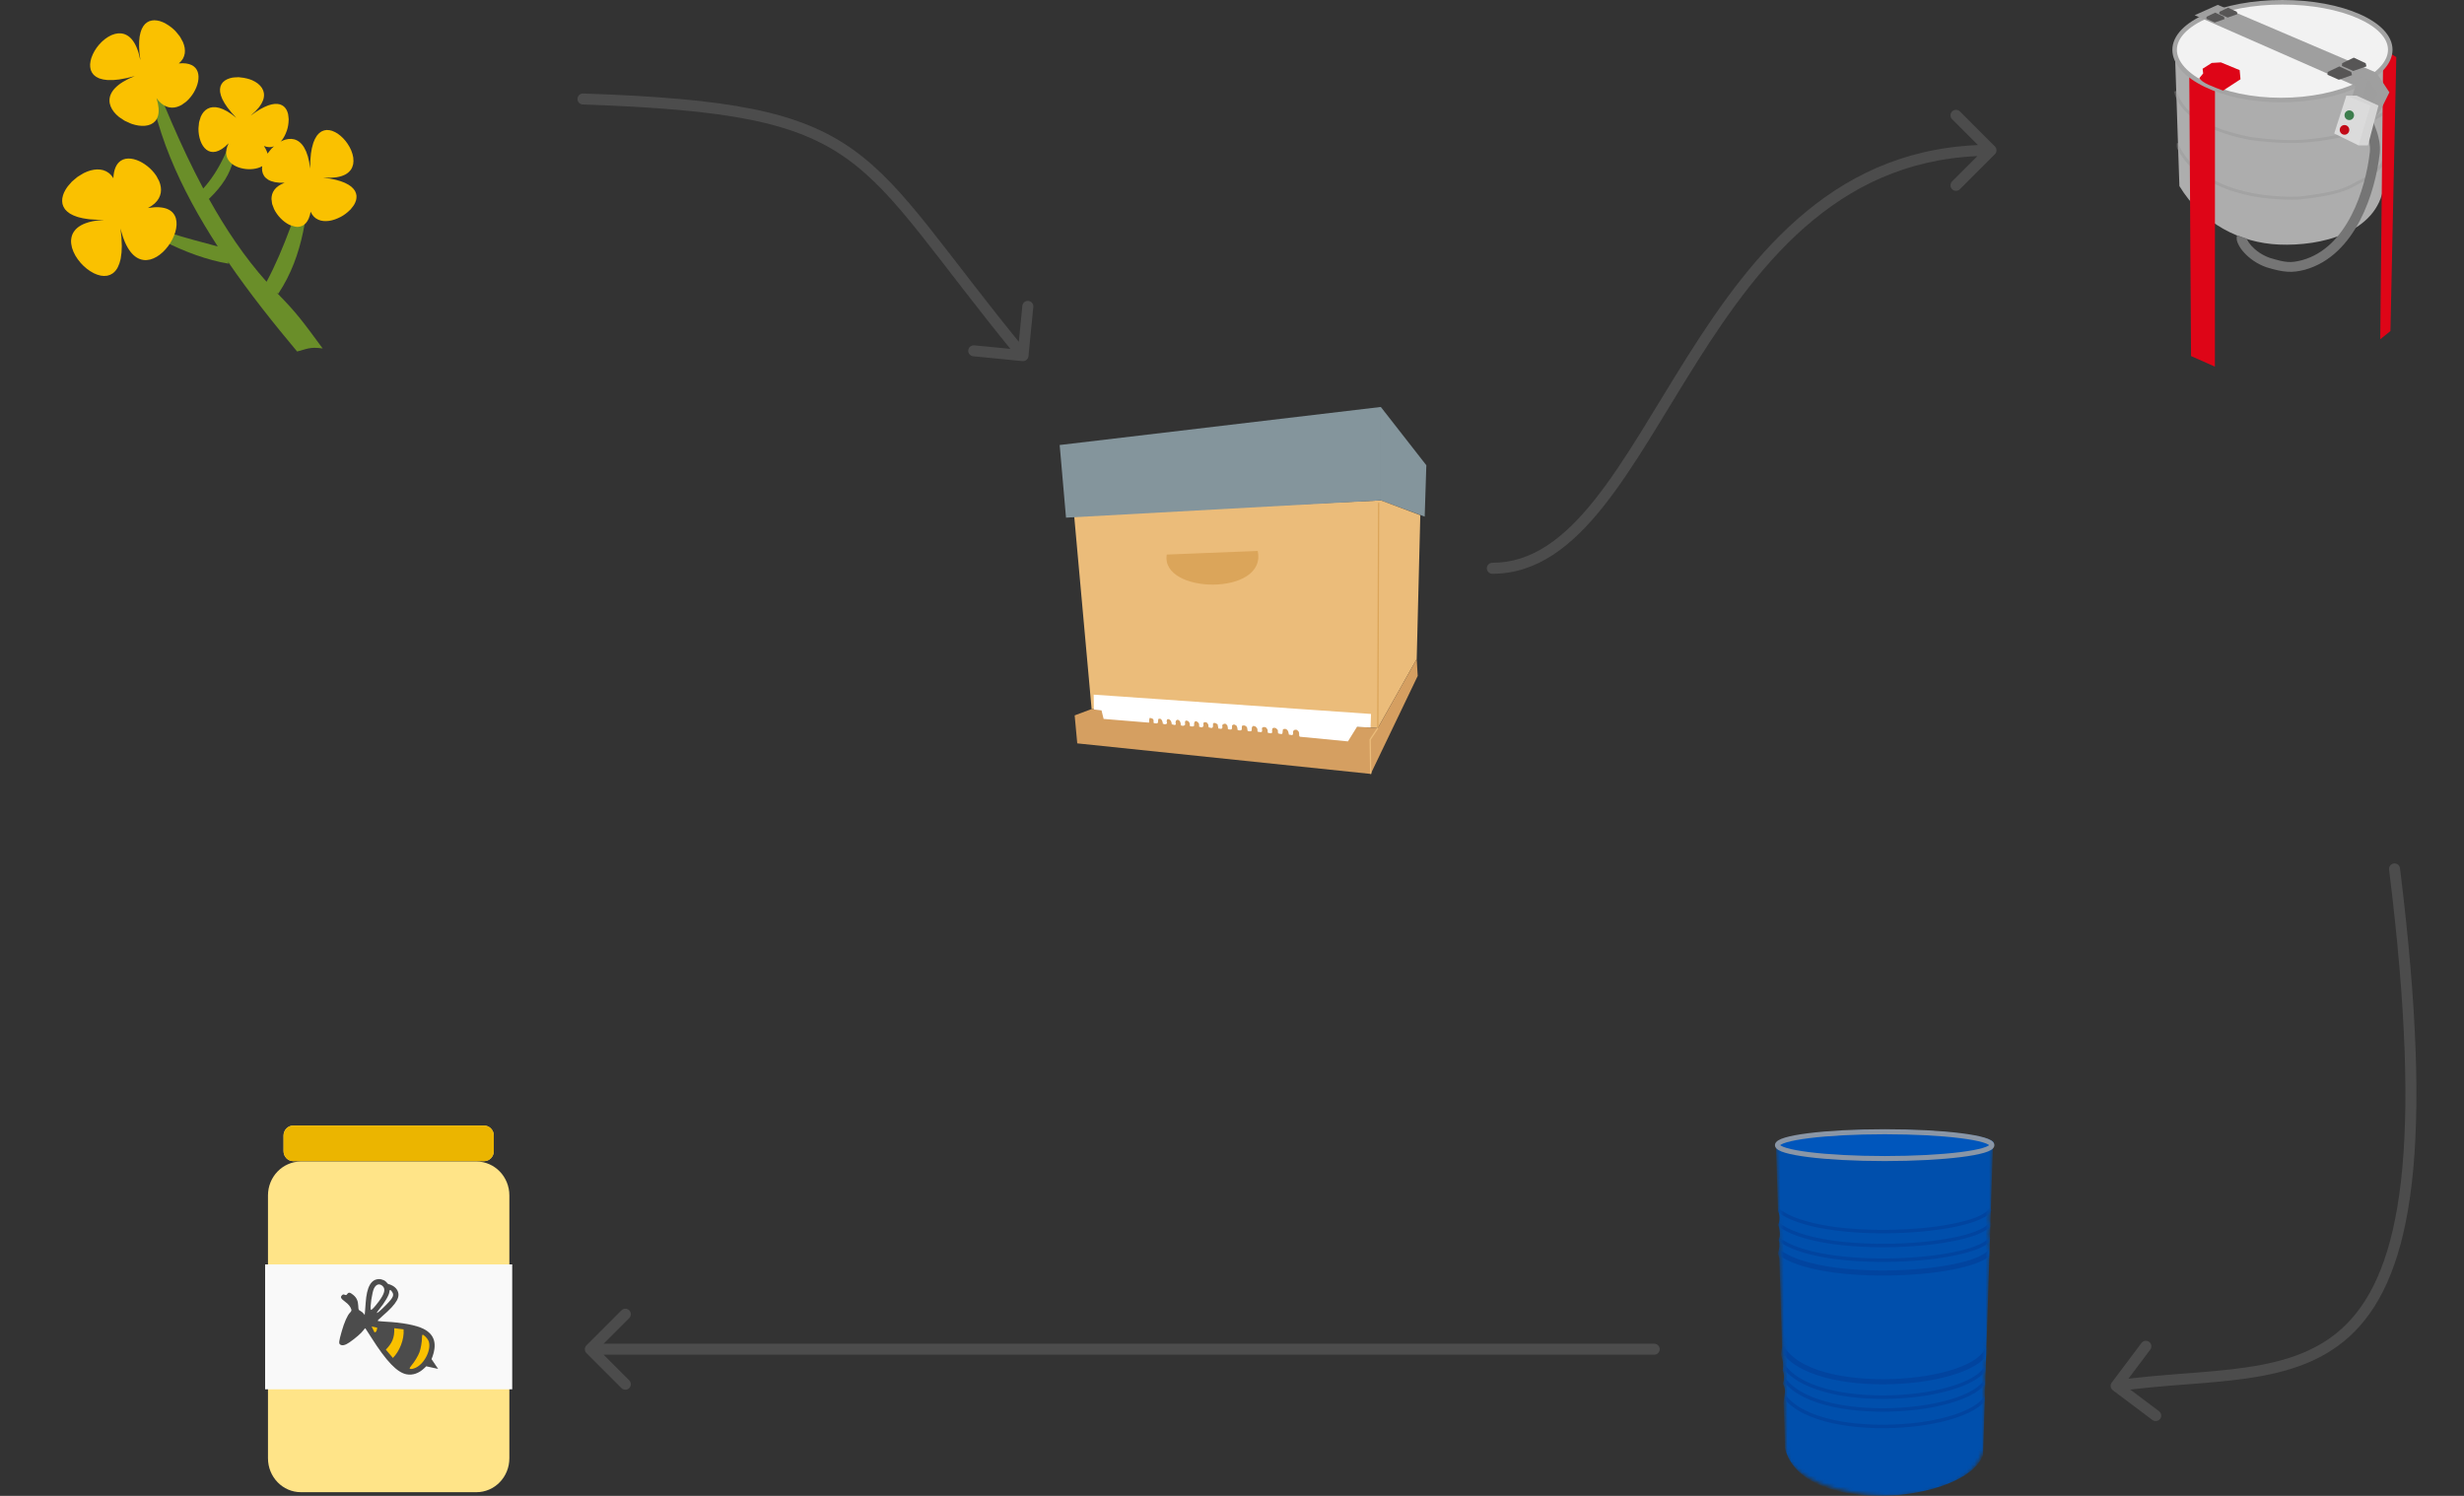<svg width="672" height="408" viewBox="0 0 672 408" fill="none" xmlns="http://www.w3.org/2000/svg">
<rect x="0" y="0" width="672" height="408" fill="#333333" stroke="none"/>
<path d="M159.051 25.501C158.223 25.473 157.529 26.121 157.501 26.949C157.473 27.777 158.121 28.471 158.949 28.499L159.051 25.501ZM278.854 98.493C279.678 98.574 280.412 97.971 280.493 97.146L281.81 83.711C281.891 82.886 281.288 82.152 280.464 82.072C279.639 81.991 278.905 82.594 278.824 83.418L277.654 95.361L265.711 94.19C264.886 94.109 264.152 94.712 264.072 95.536C263.991 96.361 264.594 97.095 265.418 97.176L278.854 98.493ZM158.949 28.499C198.996 29.864 217.062 33.377 230.896 43.244C237.839 48.196 243.791 54.802 250.927 63.756C258.019 72.655 266.348 83.961 277.841 97.952L280.159 96.048C268.652 82.039 260.486 70.936 253.273 61.886C246.104 52.892 239.939 46.009 232.638 40.802C217.984 30.351 199.05 26.864 159.051 25.501L158.949 28.499Z" fill="#4C4C4C"/>
<path d="M654.545 236.815C654.443 235.993 653.694 235.409 652.872 235.511C652.049 235.613 651.466 236.362 651.568 237.185L654.545 236.815ZM575.93 377.096C575.433 377.759 575.566 378.699 576.229 379.197L587.022 387.305C587.685 387.803 588.625 387.669 589.123 387.007C589.62 386.345 589.487 385.404 588.824 384.907L579.23 377.699L586.438 368.105C586.935 367.443 586.802 366.502 586.139 366.005C585.477 365.507 584.537 365.641 584.039 366.303L575.93 377.096ZM651.568 237.185C656.298 275.328 657.06 302.652 654.795 322.298C652.529 341.946 647.255 353.747 640.063 361.043C632.881 368.33 623.577 371.339 612.74 372.94C607.318 373.741 601.571 374.182 595.55 374.65C589.547 375.116 583.285 375.608 576.919 376.512L577.341 379.482C583.598 378.594 589.768 378.108 595.782 377.641C601.779 377.175 607.635 376.726 613.178 375.907C624.271 374.269 634.345 371.119 642.2 363.149C650.047 355.188 655.47 342.633 657.775 322.642C660.08 302.65 659.287 275.055 654.545 236.815L651.568 237.185Z" fill="#4C4C4C"/>
<path d="M451.152 369.5C451.98 369.5 452.652 368.829 452.652 368C452.652 367.172 451.98 366.5 451.152 366.5V369.5ZM159.939 366.94C159.354 367.525 159.354 368.475 159.939 369.061L169.485 378.607C170.071 379.193 171.021 379.193 171.607 378.607C172.192 378.021 172.192 377.071 171.607 376.486L163.121 368L171.607 359.515C172.192 358.929 172.192 357.979 171.607 357.394C171.021 356.808 170.071 356.808 169.485 357.394L159.939 366.94ZM451.152 366.5C299.672 366.5 215 366.5 161 366.5L161 369.5C215 369.5 299.672 369.5 451.152 369.5V366.5Z" fill="#4C4C4C"/>
<path d="M407 153.5C406.172 153.5 405.5 154.172 405.5 155C405.5 155.829 406.172 156.5 407 156.5L407 153.5ZM544.061 42.061C544.647 41.475 544.647 40.525 544.061 39.939L534.515 30.393C533.929 29.808 532.979 29.808 532.393 30.393C531.808 30.979 531.808 31.929 532.393 32.515L540.879 41L532.393 49.485C531.808 50.071 531.808 51.021 532.393 51.607C532.979 52.192 533.929 52.192 534.515 51.607L544.061 42.061ZM407 156.5C419.203 156.5 428.715 148.915 437.299 138.121C445.866 127.349 453.841 112.936 462.768 98.801C480.754 70.323 502.863 42.5 543 42.5L543 39.5C501.137 39.5 478.246 68.677 460.232 97.199C451.159 111.564 443.384 125.651 434.951 136.254C426.535 146.836 417.797 153.5 407 153.5L407 156.5Z" fill="#4C4C4C"/>
<path d="M73.084 345.647H138.917V378.158H73.084V345.647ZM79.985 307H132.015C133.487 307 134.672 308.22 134.672 309.735V313.969C134.672 315.484 133.487 316.704 132.015 316.704H79.985C78.513 316.704 77.329 315.484 77.329 313.969V309.735C77.329 308.22 78.513 307 79.985 307ZM82.084 316.805H129.916C134.902 316.805 138.917 320.938 138.917 326.072V397.733C138.917 402.867 134.902 407 129.916 407H82.084C77.098 407 73.084 402.867 73.084 397.733V326.072C73.084 320.938 77.098 316.805 82.084 316.805Z" fill="#FFE488"/>
<path d="M79.985 307H132.015C133.487 307 134.672 308.22 134.672 309.735V313.969C134.672 315.484 133.487 316.704 132.015 316.704H79.985C78.513 316.704 77.329 315.484 77.329 313.969V309.735C77.329 308.22 78.513 307 79.985 307Z" fill="#EBB500"/>
<path d="M73.084 345.647H138.917V378.158H73.084V345.647Z" fill="#F9F9F9" stroke="#F9F9F9" stroke-width="1.558" stroke-linecap="round"/>
<path d="M100.335 361.269C105.463 370.911 109.544 374.692 113.123 373.954C117.07 373.141 118.999 367.035 117.122 364.801C115.019 362.299 109.136 360.993 100.335 361.269Z" fill="#FAC100"/>
<path d="M110.911 374.854C108.319 374.379 105.394 371.336 101.277 364.833C100.443 363.515 99.711 362.38 99.652 362.31C99.593 362.241 99.345 362.48 99.101 362.842C98.622 363.554 96.911 365.036 95.273 366.158C94.154 366.925 93.312 367.113 92.766 366.72C92.352 366.421 92.414 365.89 93.184 363.159C93.862 360.753 94.732 358.774 95.423 358.064C95.813 357.663 95.905 357.46 95.823 357.181C95.596 356.409 95.061 355.742 94.109 355.042C92.962 354.199 92.763 353.804 93.241 353.313C93.517 353.029 93.637 353.002 94.003 353.145C94.381 353.291 94.474 353.264 94.713 352.939C95.097 352.414 95.451 352.469 96.339 353.192C97.27 353.95 97.656 354.806 97.714 356.247C97.755 357.25 97.773 357.29 98.299 357.568C98.598 357.726 98.983 358.039 99.155 358.264L99.468 358.674L99.553 357.666C99.6 357.111 99.678 356.08 99.727 355.374C100.034 350.924 101.211 348.873 103.456 348.873C103.813 348.873 104.37 349.051 104.723 349.204C105.263 349.438 105.553 349.979 105.869 350.22C106.445 350.303 107.696 350.85 108.252 351.751C109.381 353.584 108.35 355.461 104.289 358.966C103.539 359.613 102.958 360.196 102.997 360.261C103.036 360.327 104.016 360.43 105.175 360.49C109.708 360.724 113.462 361.432 115.468 362.432C118.604 363.994 119.329 366.694 117.691 370.705L119.488 373.371L116.254 372.661L115.709 373.182C114.252 374.572 112.57 375.158 110.911 374.854ZM113.436 373.026C115.985 371.78 117.843 367.672 116.804 365.576C116.479 364.919 115.432 363.92 115.214 364.059C115.143 364.104 115.085 364.466 115.085 364.863C115.085 365.962 114.775 367.792 114.422 368.777C114.053 369.805 113.016 371.518 112.2 372.449C111.877 372.816 111.677 373.179 111.74 373.283C111.878 373.513 112.692 373.389 113.436 373.026ZM110.065 362.58L107.523 362.276C107.636 364.91 106.884 366.412 105.229 368.116L107.154 370.382C108.921 368.626 110.301 365.366 110.065 362.58ZM102.873 362.132L101.35 361.804L102.113 363.356C102.792 363.593 102.873 362.132 102.873 362.132ZM105.355 355.863C107.406 353.762 107.626 353.137 106.703 352.047C106.418 351.71 106.198 351.818 106.198 352.293C106.197 353.122 104.921 355.327 103.356 357.202C103.033 357.59 102.768 357.974 102.768 358.056C102.768 358.335 103.779 357.478 105.355 355.863ZM103.334 354.945C104.9 352.85 105.209 351.564 104.34 350.764C103.501 349.992 102.578 350.251 101.999 351.419C101.47 352.488 100.844 356.741 101.142 357.239C101.274 357.458 102.11 356.582 103.334 354.945Z" fill="#4C4C4C"/>
<mask id="mask0_446_1861" style="mask-type:luminance" maskUnits="userSpaceOnUse" x="484" y="311" width="60" height="97">
<path d="M484.368 311.935L487.084 396.882C491.71 409.822 536.249 414.165 541.119 395.013L541.489 382.423C541.228 380.806 540.712 379.237 541.638 377.393C541.257 376.19 541.25 374.972 541.745 373.735C541.377 372.233 541.746 370.786 542.278 369.351L541.916 367.929L542.645 343.206L543.021 341.909C542.661 340.67 542.484 339.468 542.793 338.162C542.281 336.752 542.566 335.402 542.914 334.058C542.468 332.769 542.537 331.405 543.034 329.98L543.549 312.51C524.103 314.301 504.565 315.437 484.368 311.935Z" fill="white"/>
</mask>
<g mask="url(#mask0_446_1861)">
<path d="M543.549 311.935L540.833 396.882C536.206 409.822 491.667 414.165 486.798 395.013L486.427 382.423C486.688 380.806 487.205 379.237 486.279 377.393C486.659 376.19 486.666 374.972 486.171 373.735C486.54 372.233 486.171 370.786 485.638 369.351L486 367.929L485.272 343.206L484.895 341.909C485.255 340.67 485.432 339.468 485.123 338.162C485.636 336.752 485.351 335.402 485.002 334.058C485.449 332.769 485.379 331.405 484.882 329.98L484.368 312.51C503.813 314.301 523.351 315.437 543.549 311.935Z" fill="#004FAC"/>
</g>
<mask id="mask1_446_1861" style="mask-type:luminance" maskUnits="userSpaceOnUse" x="484" y="312" width="60" height="96">
<mask id="mask2_446_1861" style="mask-type:luminance" maskUnits="userSpaceOnUse" x="484" y="312" width="60" height="96">
<path d="M484.846 312.683L487.518 396.252C492.069 408.982 535.886 413.255 540.676 394.414L541.041 382.028C540.784 380.437 540.276 378.893 541.187 377.08C540.813 375.896 540.806 374.698 541.293 373.481C540.93 372.003 541.293 370.579 541.817 369.168L541.461 367.769L542.178 343.447L542.548 342.171C542.194 340.952 542.02 339.77 542.324 338.485C541.819 337.097 542.1 335.77 542.443 334.448C542.004 333.179 542.072 331.838 542.561 330.436L543.067 313.249C523.937 315.011 504.716 316.129 484.846 312.683Z" fill="white"/>
</mask>
<g mask="url(#mask2_446_1861)">
<path d="M543.067 312.683L540.395 396.252C535.844 408.982 492.027 413.255 487.237 394.414L486.872 382.028C487.129 380.437 487.637 378.893 486.726 377.08C487.1 375.896 487.108 374.698 486.62 373.481C486.983 372.003 486.62 370.579 486.096 369.168L486.452 367.769L485.736 343.447L485.365 342.171C485.719 340.952 485.893 339.77 485.59 338.485C486.094 337.097 485.813 335.77 485.471 334.448C485.909 333.179 485.841 331.838 485.352 330.436L484.846 313.249C503.976 315.011 523.197 316.129 543.067 312.683Z" fill="white"/>
</g>
</mask>
<g mask="url(#mask1_446_1861)">
<path d="M541.768 379.499C541.492 380.707 540.593 381.867 539.14 382.931C537.687 383.994 535.697 384.948 533.339 385.749C528.623 387.352 522.439 388.348 516.092 388.565C509.744 388.782 503.229 388.22 497.845 386.74C492.461 385.261 488.242 382.859 486.38 379.515L485.563 379.976C487.623 383.675 492.087 386.136 497.598 387.65C503.109 389.164 509.7 389.725 516.124 389.505C522.548 389.286 528.801 388.285 533.639 386.64C536.059 385.818 538.125 384.836 539.69 383.69C541.255 382.544 542.334 381.221 542.679 379.71L541.768 379.499ZM541.768 375C541.492 376.208 540.593 377.368 539.14 378.431C537.687 379.495 535.697 380.449 533.339 381.25C528.623 382.852 522.439 383.848 516.092 384.065C509.744 384.282 503.229 383.72 497.845 382.241C492.461 380.762 488.242 378.36 486.38 375.016L485.563 375.477C487.623 379.176 492.087 381.636 497.598 383.15C503.109 384.664 509.7 385.226 516.124 385.006C522.548 384.786 528.801 383.785 533.639 382.141C536.059 381.319 538.125 380.337 539.69 379.191C541.255 378.045 542.334 376.722 542.679 375.211L541.768 375ZM541.768 371.499C541.492 372.707 540.593 373.867 539.14 374.931C537.687 375.995 535.697 376.95 533.339 377.751C528.623 379.354 522.439 380.35 516.092 380.567C509.744 380.784 503.229 380.222 497.845 378.742C492.461 377.263 488.242 374.861 486.38 371.517L485.563 371.976C487.623 375.675 492.087 378.136 497.598 379.65C503.109 381.164 509.7 381.727 516.124 381.507C522.548 381.287 528.801 380.287 533.639 378.642C536.059 377.82 538.125 376.838 539.69 375.692C541.255 374.546 542.334 373.221 542.679 371.71L541.768 371.499ZM542.577 329.527C542.249 330.197 541.303 330.958 539.827 331.64C538.351 332.323 536.37 332.943 534.039 333.47C529.379 334.524 523.32 335.212 517.006 335.399C510.693 335.587 504.121 335.277 498.425 334.35C492.729 333.422 487.91 331.858 485.136 329.65L484.556 330.387C487.57 332.787 492.5 334.338 498.275 335.278C504.05 336.219 510.671 336.529 517.034 336.34C523.398 336.151 529.5 335.462 534.245 334.389C536.617 333.852 538.649 333.221 540.218 332.496C541.787 331.77 542.917 330.965 543.417 329.943L542.577 329.527ZM542.577 333.327C542.249 333.996 541.303 334.757 539.827 335.44C538.351 336.122 536.37 336.743 534.039 337.27C529.379 338.324 523.32 339.011 517.006 339.199C510.693 339.387 504.121 339.077 498.425 338.149C492.729 337.222 487.91 335.658 485.136 333.45L484.556 334.187C487.57 336.586 492.5 338.137 498.275 339.078C504.05 340.018 510.671 340.329 517.034 340.139C523.398 339.95 529.5 339.261 534.245 338.188C536.617 337.651 538.649 337.02 540.218 336.295C541.787 335.57 542.917 334.765 543.417 333.743L542.577 333.327ZM542.577 337.327C542.249 337.996 541.303 338.757 539.827 339.44C538.351 340.122 536.37 340.743 534.039 341.27C529.379 342.324 523.32 343.011 517.006 343.199C510.693 343.386 504.121 343.075 498.425 342.147C492.729 341.22 487.91 339.658 485.136 337.449L484.556 338.186C487.57 340.586 492.5 342.137 498.275 343.077C504.05 344.018 510.671 344.328 517.034 344.139C523.398 343.95 529.5 343.261 534.245 342.188C536.617 341.651 538.649 341.02 540.218 340.295C541.787 339.569 542.917 338.764 543.417 337.742L542.577 337.327ZM486.58 367.205L485.362 367.89C487.471 371.676 491.995 374.152 497.537 375.674C503.079 377.197 509.689 377.757 516.132 377.537C522.574 377.317 528.843 376.316 533.712 374.662C536.147 373.834 538.233 372.845 539.826 371.679C541.418 370.512 542.542 369.148 542.904 367.562L541.543 367.248C541.284 368.382 540.43 369.502 539.005 370.545C537.58 371.589 535.609 372.536 533.266 373.333C528.581 374.925 522.413 375.92 516.084 376.136C509.755 376.352 503.257 375.792 497.904 374.321C492.552 372.85 488.394 370.461 486.58 367.205ZM542.371 340.724C542.086 341.306 541.184 342.057 539.73 342.729C538.277 343.401 536.309 344.02 533.989 344.544C529.349 345.594 523.3 346.28 516.999 346.467C510.697 346.655 504.137 346.343 498.461 345.419C492.784 344.495 487.994 342.929 485.279 340.767L484.414 341.868C487.486 344.314 492.443 345.86 498.238 346.804C504.032 347.747 510.665 348.059 517.04 347.87C523.416 347.68 529.53 346.99 534.295 345.912C536.678 345.374 538.722 344.741 540.313 344.005C541.905 343.269 543.079 342.453 543.622 341.344L542.371 340.724Z" fill="#01449F"/>
</g>
<path d="M543.783 311.875C543.783 313.942 530.386 315.618 513.859 315.618C497.333 315.618 484.532 314.092 484.532 312.025C484.532 309.958 497.333 308.133 513.859 308.133C530.386 308.133 543.783 309.808 543.783 311.875Z" fill="#0056BC"/>
<path d="M514.001 308C505.904 308 498.575 308.41 493.243 309.077C490.576 309.41 488.413 309.804 486.869 310.261C486.097 310.489 485.481 310.727 485.004 311.019C484.527 311.311 484.082 311.718 484.082 312.342C484.082 312.967 484.527 313.372 485.004 313.664C485.481 313.956 486.097 314.194 486.869 314.422C488.413 314.879 490.576 315.274 493.243 315.608C498.575 316.275 505.904 316.684 514.001 316.684C522.097 316.684 529.425 316.275 534.758 315.608C537.424 315.274 539.587 314.879 541.131 314.422C541.903 314.194 542.52 313.956 542.998 313.664C543.475 313.372 543.918 312.967 543.918 312.342C543.918 311.718 543.475 311.311 542.998 311.019C542.52 310.727 541.903 310.489 541.131 310.261C539.587 309.804 537.424 309.41 534.758 309.077C529.425 308.41 522.097 308 514.001 308ZM514.001 309.371C522.051 309.371 529.341 309.779 534.59 310.436C537.214 310.764 539.333 311.158 540.748 311.577C541.455 311.786 541.988 312.007 542.29 312.191C542.591 312.375 542.556 312.462 542.556 312.342C542.556 312.222 542.591 312.309 542.29 312.493C541.988 312.678 541.455 312.899 540.748 313.108C539.333 313.526 537.214 313.919 534.59 314.247C529.341 314.904 522.051 315.313 514.001 315.313C505.95 315.313 498.659 314.904 493.411 314.247C490.786 313.919 488.667 313.526 487.253 313.108C486.545 312.899 486.013 312.678 485.712 312.493C485.41 312.309 485.444 312.222 485.444 312.342C485.444 312.462 485.41 312.375 485.712 312.191C486.013 312.007 486.545 311.786 487.253 311.577C488.667 311.158 490.786 310.764 493.411 310.436C498.659 309.779 505.95 309.371 514.001 309.371Z" fill="#8A96A6"/>
<path d="M593.194 15.126L594.381 50.745C600.603 61.007 610.974 66.253 621.525 66.704C632.992 67.195 648.312 63.531 650.1 50.82L650.251 18.371C637.754 27.894 623.877 28.121 613.921 26.794C606.21 25.767 598.673 20.303 593.194 15.126Z" fill="#ADADAD"/>
<mask id="mask3_446_1861" style="mask-type:luminance" maskUnits="userSpaceOnUse" x="593" y="15" width="58" height="52">
<path d="M593.194 15.126L594.381 50.745C600.603 61.007 610.974 66.253 621.525 66.704C632.992 67.195 648.312 63.531 650.1 50.82L650.251 18.371C637.754 27.894 623.877 28.121 613.921 26.794C606.21 25.767 598.673 20.303 593.194 15.126Z" fill="white"/>
</mask>
<g mask="url(#mask3_446_1861)">
<path d="M593.661 24.759L592.869 24.979C593.119 25.879 593.813 28.405 596.719 31.052C599.624 33.699 604.728 36.5 613.796 38.186L613.805 38.188L613.816 38.189C627.41 40.053 633.022 38.356 639.743 37.227L639.814 37.215L652.14 30.242L651.736 29.527L639.534 36.43C632.789 37.569 627.378 39.218 613.935 37.376C604.981 35.71 600.035 32.962 597.272 30.444C594.508 27.925 593.914 25.67 593.661 24.759ZM593.921 38.972L593.17 39.307C595.885 45.41 601.14 49.284 607.271 51.579C613.403 53.874 620.425 54.611 626.786 54.459H626.803L626.821 54.457C640.908 52.908 641.057 50.951 645.281 49.209L645.327 49.19L645.369 49.159C647.371 47.675 649.535 46.208 650.511 44.071L649.764 43.729C648.927 45.562 646.91 46.993 644.9 48.482C640.571 50.291 640.654 52.107 626.747 53.637C620.47 53.786 613.546 53.05 607.56 50.809C601.568 48.566 596.529 44.834 593.921 38.972Z" fill="#A3A3A3"/>
</g>
<path d="M651.831 14.517L653.537 15.584L651.938 90.288L649.165 92.529L649.912 18.572L651.831 14.517ZM597.077 20.653L604.088 24.415L604.061 100L597.557 97.118L597.077 20.653Z" fill="#DE0517"/>
<path d="M647.314 33.507L644.597 33.649C644.637 34.408 644.837 34.615 645.032 35.105C645.227 35.595 645.463 36.18 645.682 36.845C646.122 38.175 646.484 39.812 646.318 41.486C645.739 46.56 644.179 53.168 641.221 58.852C638.262 64.539 633.975 69.241 627.91 70.938C624.754 71.749 623.535 71.698 619.001 70.322C616.89 69.577 615.161 68.289 614.059 67.083C613.507 66.478 613.115 65.891 612.912 65.464C612.708 65.038 612.799 64.784 612.71 65.051L610.128 64.192C609.815 65.134 610.097 65.884 610.455 66.636C610.812 67.387 611.35 68.153 612.05 68.92C613.451 70.454 615.515 71.984 618.113 72.897L618.14 72.907L618.168 72.915C622.907 74.356 625.165 74.458 628.606 73.572L628.618 73.568L628.632 73.564C635.638 71.608 640.458 66.215 643.634 60.111C646.81 54.006 648.414 47.133 649.025 41.778L649.026 41.767L649.027 41.758C649.248 39.533 648.771 37.52 648.266 35.989C648.013 35.224 647.749 34.574 647.559 34.096C647.368 33.617 647.294 33.12 647.314 33.507Z" fill="#757575"/>
<path d="M651.888 13.579C651.888 20.737 638.367 27.287 622.128 27.287C605.888 27.287 593.081 20.737 593.081 13.579C593.081 6.421 606.246 0.619 622.485 0.619C638.724 0.619 651.888 6.421 651.888 13.579Z" fill="#F2F2F2"/>
<path d="M622.485 0C614.292 0 606.871 1.456 601.444 3.848C598.731 5.044 596.512 6.474 594.946 8.106C593.38 9.738 592.463 11.6 592.463 13.579C592.463 17.528 595.906 21.09 601.246 23.674C606.585 26.258 613.925 27.905 622.128 27.905C630.331 27.905 637.845 26.259 643.36 23.677C646.117 22.387 648.377 20.864 649.973 19.165C651.568 17.465 652.507 15.564 652.507 13.579C652.507 11.6 651.589 9.738 650.023 8.106C648.458 6.474 646.239 5.044 643.525 3.848C638.098 1.456 630.679 0 622.485 0ZM622.485 1.238C630.531 1.238 637.812 2.683 643.027 4.981C645.634 6.131 647.722 7.493 649.131 8.963C650.541 10.432 651.27 11.98 651.27 13.579C651.27 15.174 650.519 16.775 649.072 18.317C647.624 19.859 645.489 21.315 642.836 22.557C637.531 25.04 630.164 26.668 622.128 26.668C614.091 26.668 606.908 25.04 601.784 22.56C596.66 20.08 593.699 16.789 593.699 13.579C593.699 11.98 594.428 10.432 595.838 8.963C597.248 7.493 599.335 6.131 601.943 4.981C607.157 2.683 614.439 1.238 622.485 1.238Z" fill="#A4A4A4"/>
<path d="M599.81 21.314L600.866 20.031L600.715 18.748L603.203 17.164L605.691 17.013L610.818 19.126L611.044 21.616L606.294 24.71C603.67 23.681 600.707 22.727 599.81 21.314Z" fill="#DE0517"/>
<path d="M601.966 4.137L644.05 22.645L642.909 26.541C642.425 28.192 645.851 33.8 648.074 29.29L650.049 25.283L647.177 20.923L604.851 2.844L601.966 4.137Z" fill="#9E9E9E" stroke="#9F9F9F" stroke-width="2.778"/>
<path d="M638.702 17.991L641.798 19.36L645.398 18.099L645.182 17.234L641.942 15.72L638.774 17.234L638.702 17.991ZM634.764 20.383L637.86 21.753L641.46 20.491L641.244 19.627L638.004 18.113L634.836 19.627L634.764 20.383ZM605.248 3.778L607.541 4.792L610.206 3.858L610.046 3.217L607.647 2.097L605.302 3.217L605.248 3.778ZM601.742 5.125L604.035 6.139L606.7 5.205L606.54 4.565L604.141 3.444L601.796 4.565L601.742 5.125Z" fill="#575656"/>
<path d="M639.921 26.068H642.673L648.668 28.785L645.802 39.652H643.239" fill="#D5D5D5"/>
<path d="M639.922 26.068L646.481 28.823L643.239 39.652L636.604 36.407L639.922 26.068Z" fill="#DBDBDB"/>
<path d="M639.412 36.746C640.131 36.746 640.713 36.155 640.713 35.426C640.713 34.696 640.131 34.105 639.412 34.105C638.694 34.105 638.112 34.696 638.112 35.426C638.112 36.155 638.694 36.746 639.412 36.746Z" fill="#C20A17"/>
<path d="M640.713 32.747C641.432 32.747 642.014 32.156 642.014 31.426C642.014 30.697 641.432 30.106 640.713 30.106C639.995 30.106 639.413 30.697 639.413 31.426C639.413 32.156 639.995 32.747 640.713 32.747Z" fill="#3D7D4D"/>
<path d="M376.586 111L389 126.899L388.555 140.909L376.586 136.474V111Z" fill="#84959C"/>
<path d="M297.713 193.391L292.932 140.464L376.587 136.474L387.358 140.523L386.376 179.756L375.761 198.587L297.713 193.391Z" fill="#EBBC7A"/>
<path d="M375.997 137.142L375.761 198.587" stroke="#DBA55A" stroke-width="0.351"/>
<path d="M318.209 151.255L343.014 150.272C345.655 162.611 316.421 162.094 318.209 151.255Z" fill="#DBA55A"/>
<path d="M289 121.378L290.73 141.191L376.587 136.474V111L289 121.378Z" fill="#84959C"/>
<path d="M297.713 193.391L293.088 195.127L293.796 202.754L373.835 211.088L386.65 184.356L386.375 179.756L375.761 198.587L297.713 193.391Z" fill="#D59F61"/>
<path d="M298.277 189.466L373.913 194.734L373.782 198.426L370.1 198.227L367.621 202.217L354.493 200.945C354.493 200.945 354.356 200.749 354.336 200.709C354.316 200.67 354.306 200.316 354.306 200.316L354.297 199.943L354.198 199.579L353.943 199.294L353.658 199.058C353.658 199.058 353.402 199.039 353.353 199.039C353.304 199.039 353.019 199.088 353.019 199.088L352.822 199.255L352.685 199.422L352.646 199.668L352.665 200.002C352.665 200.002 352.685 200.139 352.675 200.208C352.665 200.277 352.547 200.405 352.547 200.405C352.547 200.405 352.37 200.513 352.331 200.513C352.292 200.513 352.076 200.474 352.036 200.444C351.997 200.415 351.623 200.385 351.623 200.385L351.515 200.356C351.515 200.356 351.525 200.326 351.476 200.139C351.427 199.953 351.368 199.658 351.368 199.658C351.368 199.658 351.309 199.491 351.289 199.452C351.27 199.412 351.25 199.324 351.171 199.235C351.093 199.147 351.132 199.186 351.053 199.098C350.975 199.009 350.945 198.98 350.877 198.94C350.808 198.901 350.641 198.832 350.601 198.813C350.562 198.793 350.395 198.783 350.326 198.823C350.257 198.862 350.267 198.783 350.218 198.813C350.169 198.842 350.031 198.881 350.031 198.881L349.894 198.97L349.864 199.117L349.845 199.334L349.805 199.609L349.786 199.815L349.766 199.992L349.677 200.139L349.51 200.208L349.206 200.179L348.931 200.13L348.695 200.051L348.596 200.061L348.547 199.795L348.508 199.52C348.508 199.52 348.518 199.343 348.518 199.304C348.518 199.265 348.478 199.108 348.478 199.108C348.478 199.108 348.528 199.147 348.361 198.98C348.193 198.813 348.144 198.754 348.144 198.754C348.144 198.754 348.046 198.626 347.987 198.606C347.928 198.587 347.751 198.537 347.702 198.537C347.653 198.537 347.564 198.479 347.407 198.508C347.25 198.538 347.083 198.636 347.083 198.636L346.985 198.773L346.965 199.029L346.926 199.245V199.442L346.975 199.638V199.805L346.827 199.894L346.69 200.012L346.149 199.963L345.884 199.874L345.746 199.825L345.727 199.619L345.736 199.363L345.687 199.029L345.589 198.842L345.481 198.685L345.353 198.528L345.176 198.37L344.842 198.292L344.616 198.321L344.37 198.4L344.243 198.479L344.184 198.616L344.164 198.793L344.213 199.049L344.203 199.373V199.501L344.046 199.619L343.918 199.697H343.751L343.397 199.628L343.171 199.619L343.044 199.56L342.965 199.52L342.936 199.117L342.926 198.881L342.837 198.636L342.66 198.41L342.503 198.233L342.366 198.135L342.11 198.066C342.11 198.066 341.923 197.987 341.845 197.987C341.766 197.987 341.628 198.115 341.628 198.115C341.628 198.115 341.54 198.203 341.491 198.282C341.442 198.361 341.402 198.479 341.402 198.479L341.393 198.705L341.402 198.95L341.343 199.166V199.284L341.245 199.412L341.108 199.471L340.685 199.461L340.351 199.402L340.272 199.363L340.223 199.137C340.223 199.137 340.174 198.823 340.164 198.764C340.154 198.705 340.125 198.479 340.125 198.479L339.869 198.105C339.869 198.105 339.741 197.977 339.515 197.928C339.289 197.879 339.378 197.83 339.181 197.85C338.985 197.869 338.818 197.967 338.818 197.967C338.818 197.967 338.7 197.84 338.69 198.135C338.68 198.429 338.68 198.508 338.68 198.508V198.842L338.621 199.029L338.454 199.196C338.454 199.196 338.257 199.265 338.1 199.225C337.943 199.186 337.776 199.216 337.668 199.166C337.56 199.117 337.52 199.078 337.52 199.078C337.52 199.078 337.491 198.852 337.481 198.734C337.471 198.616 337.461 198.488 337.402 198.351C337.343 198.213 337.294 198.066 337.265 198.026C337.235 197.987 337.324 197.938 337.058 197.83C336.793 197.722 336.813 197.653 336.705 197.643C336.596 197.633 336.518 197.594 336.39 197.633C336.262 197.673 336.135 197.771 336.135 197.771C336.135 197.771 335.987 197.869 335.987 197.987C335.987 198.105 336.026 198.262 336.026 198.262L335.997 198.518L335.968 198.744C335.968 198.744 335.948 198.872 335.869 198.911C335.791 198.95 335.82 198.98 335.633 198.98C335.447 198.98 335.181 198.96 335.181 198.96L334.877 198.872L334.886 198.646L334.749 197.928C334.749 197.928 334.631 197.732 334.582 197.702C334.533 197.673 334.533 197.633 334.415 197.555C334.297 197.476 334.395 197.447 334.218 197.417C334.041 197.388 333.933 197.397 333.884 197.407C333.835 197.417 333.638 197.496 333.589 197.535C333.54 197.574 333.422 197.673 333.422 197.673C333.422 197.673 333.314 197.899 333.334 197.967C333.353 198.036 333.402 198.302 333.402 198.302C333.402 198.302 333.393 198.459 333.363 198.518C333.334 198.577 333.235 198.695 333.235 198.695L333.167 198.754L332.754 198.793C332.754 198.793 332.646 198.685 332.429 198.705C332.213 198.724 332.223 198.685 332.223 198.685C332.223 198.685 332.292 198.479 332.233 198.302C332.174 198.125 332.135 198.085 332.135 197.928C332.135 197.771 332.144 197.722 332.085 197.653C332.027 197.584 332.184 197.594 331.899 197.456C331.614 197.319 331.604 197.27 331.535 197.24C331.466 197.211 331.181 197.162 331.093 197.181C331.004 197.201 330.857 197.319 330.857 197.319C330.857 197.319 330.818 197.447 330.818 197.486C330.818 197.525 330.827 197.8 330.827 197.8L330.808 198.046L330.788 198.272L330.68 198.439L330.562 198.518C330.562 198.518 330.493 198.577 330.307 198.547C330.12 198.518 329.815 198.429 329.815 198.429L329.658 198.41C329.658 198.41 329.55 197.987 329.55 197.889C329.55 197.791 329.599 197.791 329.53 197.643C329.461 197.496 329.442 197.437 329.363 197.348C329.285 197.26 329.324 197.25 329.216 197.181C329.108 197.112 329.245 197.122 329.049 197.063C328.852 197.004 329.137 197.014 328.823 196.995C328.508 196.975 328.557 196.965 328.508 196.975C328.459 196.985 328.321 197.063 328.321 197.063C328.321 197.063 328.292 197.034 328.243 197.191C328.194 197.348 328.184 197.338 328.194 197.417C328.203 197.496 328.203 197.515 328.213 197.614C328.223 197.712 328.223 197.751 328.223 197.83V197.997L328.144 198.125C328.144 198.125 328.017 198.262 327.977 198.292C327.938 198.321 327.82 198.4 327.82 198.4C327.82 198.4 327.761 198.41 327.594 198.361C327.427 198.311 327.496 198.341 327.339 198.302C327.181 198.262 327.191 198.272 327.132 198.262C327.073 198.252 327.063 198.252 327.063 198.252L327.014 197.732C327.014 197.732 327.063 197.574 327.004 197.456C326.945 197.338 327.024 197.427 326.916 197.27C326.808 197.112 326.857 197.162 326.778 197.083C326.7 197.004 326.66 196.995 326.572 196.916C326.484 196.837 326.68 196.916 326.454 196.818C326.228 196.719 326.277 196.729 326.208 196.719C326.14 196.709 326.12 196.651 326.012 196.729C325.904 196.808 325.963 196.729 325.874 196.837C325.786 196.945 325.737 197.024 325.737 197.024C325.737 197.024 325.727 197.063 325.707 197.171C325.687 197.28 325.668 197.24 325.668 197.397C325.668 197.555 325.658 197.427 325.668 197.565C325.678 197.702 325.687 197.702 325.678 197.781C325.668 197.859 325.668 197.918 325.668 197.918C325.668 197.918 325.629 198.007 325.56 198.046C325.491 198.085 325.53 198.066 325.452 198.105C325.373 198.144 325.216 198.174 325.216 198.174C325.216 198.174 325.167 198.115 325.029 198.115C324.891 198.115 324.911 198.125 324.793 198.115C324.675 198.105 324.636 198.095 324.636 198.095L324.538 198.036L324.498 197.682L324.469 197.417C324.469 197.417 324.479 197.309 324.41 197.191C324.341 197.073 324.361 197.063 324.292 196.965C324.223 196.867 324.194 196.837 324.135 196.788C324.076 196.739 324.41 196.818 323.997 196.68C323.584 196.542 323.643 196.542 323.643 196.542L323.368 196.572L323.27 196.7C323.27 196.7 323.221 196.66 323.201 196.837C323.181 197.014 323.181 197.093 323.181 197.093L323.191 197.27L323.221 197.466L323.201 197.633C323.201 197.633 323.211 197.712 323.113 197.771C323.014 197.83 322.955 197.889 322.916 197.889C322.877 197.889 322.611 197.977 322.611 197.977L322.14 197.869L322.002 197.781C322.002 197.781 322.041 197.584 322.022 197.486C322.002 197.388 322.031 197.447 321.973 197.24C321.914 197.034 321.992 197.162 321.894 196.965C321.796 196.768 321.815 196.778 321.776 196.709C321.737 196.641 321.796 196.67 321.668 196.582C321.54 196.493 321.56 196.523 321.491 196.464C321.422 196.405 321.53 196.375 321.314 196.356C321.098 196.336 321.206 196.297 321.088 196.336C320.97 196.375 321 196.336 320.931 196.395C320.862 196.454 320.832 196.454 320.774 196.542C320.715 196.631 320.715 196.493 320.675 196.7C320.636 196.906 320.665 196.759 320.636 196.916C320.606 197.073 320.567 196.896 320.606 197.132C320.646 197.368 320.675 197.397 320.675 197.397L320.695 197.496L320.626 197.623C320.626 197.623 320.636 197.663 320.508 197.692C320.38 197.722 320.538 197.741 320.341 197.722C320.145 197.702 320.302 197.751 320.046 197.673C319.791 197.594 319.86 197.604 319.791 197.594C319.722 197.584 319.692 197.584 319.692 197.584H319.555C319.555 197.584 319.555 197.604 319.545 197.427C319.535 197.25 319.604 197.348 319.535 197.211C319.466 197.073 319.506 197.171 319.447 196.975C319.388 196.778 319.476 196.906 319.388 196.759C319.299 196.611 319.388 196.719 319.299 196.611C319.211 196.503 319.378 196.621 319.162 196.444C318.946 196.267 319.211 196.366 318.936 196.257C318.661 196.149 318.68 196.149 318.592 196.139C318.503 196.13 318.592 196.012 318.425 196.179C318.258 196.346 318.307 196.208 318.258 196.356C318.208 196.503 318.228 196.444 318.208 196.552C318.189 196.66 318.169 196.621 318.199 196.788C318.228 196.955 318.228 196.906 318.238 197.014C318.248 197.122 318.267 197.221 318.267 197.221C318.267 197.221 318.326 197.191 318.267 197.289C318.208 197.388 318.434 197.299 318.179 197.397C317.923 197.496 317.894 197.506 317.894 197.506C317.894 197.506 318.032 197.486 317.835 197.515C317.638 197.545 317.874 197.614 317.638 197.545C317.403 197.476 317.471 197.515 317.403 197.476C317.334 197.437 317.314 197.427 317.255 197.417C317.196 197.407 317.186 197.456 317.147 197.388C317.108 197.319 317.118 197.437 317.108 197.28C317.098 197.122 317.147 197.211 317.088 197.024C317.029 196.837 317.088 197.014 317.029 196.837C316.97 196.66 316.99 196.709 316.97 196.66C316.95 196.611 316.97 196.631 316.901 196.503C316.833 196.375 316.931 196.474 316.803 196.346C316.675 196.218 316.764 196.287 316.665 196.208C316.567 196.13 316.695 196.198 316.567 196.13C316.439 196.061 316.665 196.061 316.42 196.051C316.174 196.041 316.164 196.041 316.164 196.041C316.164 196.041 316.194 196.022 316.105 196.051C316.017 196.081 315.997 196.041 315.948 196.11C315.899 196.179 315.928 196.002 315.899 196.179C315.869 196.356 315.879 196.218 315.869 196.375C315.86 196.533 315.889 196.395 315.86 196.552C315.83 196.709 315.83 196.67 315.83 196.768V196.916C315.83 196.985 315.85 196.995 315.791 197.083C315.732 197.171 315.84 197.112 315.732 197.171C315.624 197.23 315.496 197.338 315.496 197.338C315.496 197.338 315.604 197.289 315.26 197.299C314.916 197.309 314.867 197.289 314.867 197.289C314.867 197.289 314.847 197.23 314.778 197.211C314.71 197.191 314.641 197.211 314.631 197.162C314.621 197.112 314.611 197.25 314.611 197.063C314.611 196.877 314.602 197.004 314.611 196.857C314.621 196.71 314.641 196.818 314.621 196.68C314.602 196.542 314.631 196.651 314.602 196.523C314.572 196.395 314.641 196.513 314.572 196.356C314.503 196.198 314.621 196.326 314.503 196.198C314.385 196.071 314.602 196.149 314.376 196.061C314.149 195.972 314.189 195.982 314.149 195.963C314.11 195.943 314.189 195.943 314.1 195.933C314.012 195.923 313.992 195.933 313.933 195.904C313.874 195.874 313.982 195.904 313.874 195.874C313.766 195.845 313.855 195.835 313.727 195.825C313.599 195.815 313.589 195.815 313.589 195.815C313.589 195.815 313.589 195.796 313.53 195.894C313.471 195.992 313.471 195.894 313.471 195.992V196.139C313.471 196.189 313.52 195.982 313.462 196.218L313.403 196.454C313.403 196.454 313.383 196.218 313.403 196.503C313.422 196.788 313.412 196.778 313.422 196.827C313.432 196.877 313.452 196.827 313.432 196.906C313.412 196.985 313.481 196.936 313.403 197.004C313.324 197.073 313.462 197.063 313.314 197.073C313.167 197.083 313.137 197.083 313.137 197.083L300.99 196.09L300.413 193.762L298.327 193.502L298.277 189.466Z" fill="white"/>
<path d="M373.835 211.088L373.678 201.732L375.761 198.587" stroke="#EBBC7A" stroke-width="0.351"/>
<path d="M39.998 16.762C44.207 27.374 49.141 39.629 55.43 51.408C59.65 46.824 63.391 39.11 64.461 32.15C64.461 41.26 64.64 46.913 56.981 54.254C61.48 62.33 66.649 70.097 72.697 76.857C77.462 68.023 81.246 56.635 84.584 45.959C84.002 57.211 82.921 69.571 75.903 80.089L75.495 79.841C80.905 85.357 82.378 87.409 87.997 95.038C84.416 94.529 83.566 95.261 81.033 95.871C74.718 88.329 68.148 80.107 62.157 71.366L62.349 71.918C50.716 70.038 36.709 62.247 34.138 58.109C41.096 62.634 51.219 64.991 59.393 67.222C49.251 51.63 41.286 34.524 39.998 16.762Z" fill="#6A8E29"/>
<path d="M42.14 5.522C42.12 5.522 42.104 5.532 42.084 5.532C41.659 5.533 41.251 5.602 40.864 5.735C40.811 5.753 40.758 5.768 40.706 5.788C40.33 5.938 39.983 6.164 39.665 6.46C39.618 6.504 39.57 6.544 39.525 6.591C39.218 6.909 38.951 7.31 38.722 7.79C38.687 7.862 38.652 7.933 38.619 8.01C38.404 8.515 38.236 9.111 38.118 9.795C38.1 9.896 38.084 9.995 38.068 10.101C37.965 10.816 37.92 11.63 37.935 12.544C37.938 12.682 37.94 12.82 37.945 12.962C37.979 13.907 38.081 14.96 38.255 16.122C38.267 16.209 38.264 16.27 38.277 16.357C38.26 16.268 38.229 16.219 38.211 16.131C37.967 14.93 37.661 13.906 37.303 13.044C37.254 12.925 37.205 12.806 37.153 12.693C36.779 11.868 36.358 11.205 35.898 10.684C35.841 10.619 35.787 10.55 35.729 10.49C35.255 9.996 34.748 9.647 34.217 9.421C34.159 9.396 34.103 9.367 34.045 9.345C33.505 9.144 32.947 9.07 32.381 9.098C32.322 9.101 32.264 9.096 32.205 9.102C31.634 9.152 31.06 9.309 30.496 9.548C30.445 9.57 30.395 9.584 30.344 9.607C29.768 9.866 29.206 10.212 28.671 10.623C28.636 10.649 28.601 10.671 28.566 10.699C28.014 11.133 27.492 11.633 27.021 12.18C27.012 12.19 27.001 12.2 26.992 12.21C26.09 13.263 25.38 14.476 24.964 15.68C24.948 15.725 24.928 15.769 24.913 15.814C24.738 16.35 24.636 16.878 24.596 17.392C24.591 17.453 24.581 17.513 24.579 17.573C24.556 18.066 24.613 18.534 24.738 18.976C24.759 19.048 24.776 19.119 24.801 19.189C24.95 19.615 25.185 20.002 25.502 20.347C25.553 20.402 25.605 20.455 25.661 20.508C26.007 20.839 26.442 21.12 26.979 21.338C27.061 21.372 27.152 21.399 27.239 21.429C27.818 21.632 28.493 21.772 29.294 21.826C29.386 21.832 29.49 21.83 29.586 21.834C30.44 21.87 31.399 21.831 32.514 21.674C32.594 21.663 32.686 21.643 32.767 21.631C33.95 21.452 35.258 21.176 36.752 20.751C34.229 21.755 32.512 22.856 31.419 23.985C31.41 23.994 31.398 24.001 31.39 24.01C30.852 24.571 30.471 25.139 30.222 25.704C30.219 25.71 30.214 25.716 30.211 25.723C29.966 26.286 29.857 26.848 29.858 27.398C29.858 27.406 29.856 27.414 29.856 27.422C29.86 27.97 29.977 28.506 30.184 29.023C30.188 29.033 30.19 29.043 30.194 29.053C30.404 29.571 30.706 30.068 31.079 30.536C31.084 30.543 31.088 30.55 31.094 30.557C31.466 31.023 31.91 31.458 32.402 31.858C32.413 31.867 32.422 31.878 32.432 31.886C32.675 32.082 32.96 32.236 33.224 32.412C33.512 32.605 33.78 32.815 34.086 32.982C34.368 33.136 34.669 33.241 34.962 33.371C35.277 33.512 35.585 33.675 35.907 33.785C36.516 33.994 37.13 34.148 37.732 34.239C37.738 34.24 37.744 34.242 37.749 34.243C38.354 34.333 38.943 34.354 39.5 34.307C39.514 34.306 39.528 34.309 39.542 34.307C40.092 34.258 40.607 34.132 41.071 33.931C41.085 33.925 41.1 33.923 41.114 33.916C41.573 33.712 41.974 33.424 42.307 33.052C42.317 33.041 42.33 33.032 42.341 33.02C42.666 32.645 42.913 32.178 43.074 31.621C43.08 31.598 43.092 31.581 43.099 31.558C43.252 30.991 43.306 30.322 43.252 29.555C43.251 29.531 43.254 29.512 43.252 29.488C43.192 28.72 43.011 27.841 42.707 26.858C42.697 26.825 42.699 26.803 42.688 26.769C42.691 26.773 42.695 26.774 42.698 26.778C43.119 27.368 43.557 27.846 44.006 28.222C44.02 28.233 44.036 28.24 44.05 28.252C44.496 28.617 44.951 28.889 45.411 29.069C45.416 29.07 45.42 29.071 45.425 29.072C45.892 29.253 46.363 29.344 46.832 29.357C46.839 29.357 46.847 29.357 46.855 29.357C47.321 29.367 47.784 29.302 48.239 29.171C48.246 29.169 48.254 29.166 48.262 29.163C48.715 29.03 49.159 28.834 49.587 28.584C49.764 28.481 49.923 28.336 50.094 28.216C50.343 28.041 50.6 27.883 50.835 27.677C50.842 27.67 50.848 27.661 50.855 27.654C51.64 26.957 52.334 26.101 52.878 25.176C52.88 25.172 52.88 25.168 52.882 25.164C53.424 24.239 53.819 23.25 54.011 22.295C54.108 21.815 54.155 21.346 54.142 20.896C54.142 20.892 54.142 20.889 54.142 20.886C54.142 20.882 54.141 20.879 54.141 20.875C54.127 20.431 54.056 20.006 53.922 19.616C53.92 19.61 53.917 19.605 53.915 19.599C53.778 19.209 53.581 18.85 53.311 18.539L53.309 18.537C53.036 18.224 52.692 17.956 52.27 17.747L52.268 17.747C52.267 17.747 52.266 17.746 52.264 17.745C51.416 17.328 50.251 17.147 48.717 17.301L48.778 17.288C49.246 16.907 49.6 16.487 49.862 16.042C49.871 16.028 49.883 16.015 49.891 16C50.145 15.557 50.3 15.089 50.377 14.605C50.38 14.589 50.386 14.573 50.388 14.557C50.459 14.081 50.443 13.59 50.365 13.095C50.361 13.066 50.363 13.037 50.358 13.008C50.275 12.522 50.121 12.033 49.919 11.549C49.904 11.513 49.894 11.476 49.877 11.439C49.775 11.204 49.622 10.981 49.496 10.75C49.339 10.464 49.201 10.176 49.012 9.901C48.858 9.678 48.671 9.477 48.499 9.263C48.298 9.013 48.112 8.76 47.889 8.526C47.112 7.709 46.214 7.023 45.282 6.5C45.197 6.452 45.121 6.391 45.035 6.346C44.6 6.119 44.161 5.936 43.723 5.8C43.671 5.783 43.62 5.763 43.568 5.748C43.115 5.619 42.67 5.551 42.236 5.538C42.205 5.537 42.171 5.523 42.14 5.522ZM34.954 43.24C34.712 43.247 34.475 43.271 34.246 43.316L34.244 43.318C33.793 43.406 33.366 43.57 32.981 43.819C32.981 43.819 32.978 43.821 32.977 43.821C32.975 43.822 32.974 43.825 32.972 43.827C31.813 44.582 31.013 46.11 30.913 48.669L30.91 48.599C30.562 48.024 30.152 47.571 29.702 47.214C29.691 47.206 29.683 47.192 29.672 47.184C29.225 46.837 28.733 46.595 28.215 46.436C28.196 46.43 28.179 46.42 28.16 46.415C27.65 46.265 27.113 46.208 26.561 46.215C26.526 46.216 26.492 46.211 26.457 46.212C25.911 46.229 25.351 46.32 24.79 46.468C24.748 46.479 24.707 46.485 24.666 46.496C24.111 46.651 23.558 46.87 23.014 47.131C22.967 47.153 22.919 47.17 22.872 47.193C22.575 47.34 22.299 47.535 22.011 47.708C21.72 47.884 21.422 48.041 21.144 48.242C20.885 48.427 20.658 48.644 20.414 48.847C20.137 49.08 19.85 49.298 19.596 49.55C19.388 49.756 19.221 49.979 19.032 50.196C18.794 50.467 18.544 50.731 18.341 51.016C18.023 51.461 17.754 51.915 17.536 52.377C17.509 52.433 17.479 52.487 17.454 52.542C17.245 53.015 17.102 53.489 17.021 53.959C17.011 54.02 16.997 54.081 16.989 54.141C16.926 54.605 16.94 55.061 17.025 55.503C17.037 55.564 17.046 55.625 17.061 55.685C17.168 56.121 17.362 56.536 17.638 56.931C17.678 56.988 17.714 57.046 17.758 57.102C18.06 57.489 18.461 57.848 18.956 58.175C19.026 58.221 19.095 58.267 19.169 58.311C19.691 58.627 20.322 58.903 21.058 59.139C21.166 59.174 21.273 59.209 21.387 59.242C22.156 59.465 23.043 59.639 24.049 59.762C24.195 59.78 24.34 59.798 24.491 59.813C25.533 59.921 26.702 59.97 28.002 59.96C28.103 59.959 28.172 59.973 28.274 59.971C28.176 59.976 28.12 60.003 28.023 60.009C26.661 60.093 25.484 60.271 24.48 60.533C24.349 60.567 24.219 60.601 24.095 60.638C23.128 60.922 22.332 61.283 21.687 61.709C21.608 61.761 21.526 61.81 21.451 61.864C20.84 62.307 20.381 62.808 20.052 63.353C20.013 63.416 19.969 63.476 19.934 63.541C19.632 64.101 19.466 64.701 19.41 65.324C19.404 65.388 19.39 65.448 19.387 65.512C19.354 66.148 19.437 66.802 19.613 67.46C19.629 67.519 19.638 67.575 19.655 67.633C19.852 68.307 20.146 68.978 20.515 69.631C20.537 69.669 20.554 69.707 20.576 69.745C20.964 70.411 21.429 71.052 21.951 71.649C21.97 71.672 21.986 71.697 22.006 71.719C23.022 72.869 24.242 73.835 25.498 74.473C25.54 74.494 25.581 74.52 25.623 74.541C26.181 74.814 26.742 75.006 27.298 75.13C27.369 75.146 27.438 75.168 27.509 75.181C28.046 75.281 28.568 75.289 29.072 75.219C29.151 75.208 29.23 75.201 29.309 75.185C29.797 75.087 30.256 74.89 30.682 74.598C30.754 74.548 30.824 74.496 30.894 74.441C31.308 74.112 31.681 73.681 32.001 73.128C32.053 73.039 32.097 72.939 32.146 72.844C32.454 72.243 32.711 71.531 32.892 70.669C32.914 70.563 32.927 70.442 32.947 70.331C33.116 69.407 33.22 68.36 33.221 67.126C33.221 67.016 33.209 66.888 33.207 66.775C33.191 65.462 33.093 64 32.86 62.318C32.861 62.322 32.862 62.325 32.864 62.329C33.221 63.79 33.634 65.035 34.094 66.085C34.094 66.087 34.095 66.09 34.096 66.091C34.554 67.137 35.057 67.989 35.59 68.672C35.596 68.679 35.602 68.687 35.607 68.694C36.141 69.373 36.705 69.88 37.288 70.24C37.294 70.244 37.299 70.25 37.305 70.253C37.884 70.609 38.48 70.813 39.082 70.897C39.094 70.899 39.105 70.905 39.117 70.907C39.715 70.986 40.319 70.939 40.915 70.793C40.929 70.789 40.944 70.789 40.959 70.785C41.551 70.635 42.135 70.381 42.7 70.05C42.716 70.041 42.733 70.035 42.749 70.026C43.313 69.69 43.854 69.272 44.365 68.797C44.378 68.785 44.392 68.775 44.405 68.763C44.912 68.288 45.383 67.754 45.812 67.183C45.827 67.162 45.844 67.145 45.859 67.124C46.286 66.549 46.666 65.937 46.989 65.309C46.998 65.292 47.009 65.276 47.018 65.259C47.346 64.615 47.612 63.955 47.806 63.298C47.806 63.297 47.806 63.295 47.806 63.294C47.996 62.647 48.111 62.006 48.146 61.389C48.147 61.372 48.151 61.355 48.151 61.338C48.181 60.728 48.125 60.146 47.977 59.608C47.972 59.592 47.972 59.574 47.967 59.557C47.813 59.023 47.558 58.539 47.202 58.118C47.19 58.103 47.182 58.086 47.17 58.072C46.805 57.654 46.327 57.307 45.734 57.045C45.718 57.038 45.706 57.029 45.691 57.022C45.095 56.767 44.373 56.606 43.528 56.545C43.492 56.543 43.463 56.534 43.427 56.532C42.574 56.481 41.581 56.544 40.455 56.728C40.423 56.733 40.403 56.728 40.37 56.733C40.385 56.726 40.393 56.717 40.408 56.709C41.113 56.338 41.703 55.933 42.179 55.499C42.183 55.496 42.184 55.493 42.187 55.49C42.665 55.053 43.035 54.588 43.306 54.105C43.312 54.093 43.316 54.08 43.323 54.067C43.587 53.587 43.76 53.091 43.845 52.584C43.846 52.579 43.846 52.573 43.847 52.567C43.93 52.057 43.93 51.537 43.856 51.018C43.855 51.007 43.852 50.996 43.85 50.985C43.775 50.472 43.629 49.959 43.423 49.455C43.323 49.208 43.169 48.974 43.041 48.733C42.9 48.465 42.782 48.19 42.611 47.93C42.608 47.927 42.605 47.924 42.603 47.921C41.96 46.953 41.125 46.064 40.195 45.325C40.184 45.316 40.172 45.311 40.161 45.302C39.233 44.57 38.216 43.985 37.203 43.629C36.692 43.45 36.182 43.328 35.687 43.272C35.686 43.272 35.685 43.272 35.683 43.272C35.674 43.271 35.666 43.271 35.657 43.27C35.419 43.245 35.184 43.233 34.954 43.24ZM65.04 21.053C64.879 21.049 64.732 21.081 64.573 21.086C64.203 21.096 63.837 21.107 63.489 21.163C63.442 21.171 63.394 21.174 63.348 21.182C62.879 21.268 62.446 21.405 62.046 21.581C61.99 21.606 61.932 21.625 61.879 21.651C61.5 21.835 61.172 22.069 60.891 22.343C60.846 22.386 60.8 22.427 60.758 22.474C60.498 22.759 60.303 23.093 60.171 23.471C60.148 23.537 60.127 23.604 60.109 23.674C60.002 24.069 59.967 24.509 60.021 25.001C60.03 25.079 60.048 25.16 60.061 25.24C60.145 25.756 60.311 26.318 60.593 26.938C60.631 27.022 60.684 27.112 60.726 27.198C61.045 27.848 61.457 28.544 62.019 29.308C62.073 29.381 62.145 29.461 62.201 29.536C62.815 30.346 63.544 31.21 64.461 32.15C63.562 31.398 62.727 30.808 61.953 30.362C61.951 30.36 61.947 30.359 61.945 30.358C61.184 29.919 60.485 29.622 59.841 29.441C59.829 29.437 59.815 29.431 59.803 29.427C58.516 29.073 57.463 29.2 56.628 29.649C56.618 29.655 56.606 29.657 56.596 29.663C56.186 29.889 55.832 30.196 55.527 30.561C55.519 30.57 55.51 30.576 55.502 30.586C55.201 30.952 54.954 31.379 54.754 31.845C54.748 31.859 54.739 31.872 54.733 31.886C54.663 32.053 54.633 32.246 54.575 32.422C54.465 32.757 54.343 33.085 54.277 33.445C54.235 33.675 54.237 33.916 54.213 34.152C54.179 34.477 54.127 34.796 54.125 35.126C54.12 36.253 54.307 37.385 54.663 38.379C54.669 38.396 54.67 38.415 54.676 38.432C54.855 38.922 55.078 39.375 55.341 39.774C55.345 39.781 55.348 39.789 55.352 39.795C55.615 40.192 55.92 40.531 56.262 40.8C56.272 40.808 56.281 40.82 56.292 40.828C56.634 41.091 57.015 41.276 57.431 41.375C57.446 41.379 57.459 41.385 57.473 41.389C57.89 41.481 58.345 41.477 58.833 41.37C58.85 41.366 58.866 41.366 58.884 41.362C59.376 41.246 59.903 41.016 60.462 40.661C60.48 40.65 60.495 40.642 60.513 40.631C61.071 40.27 61.663 39.774 62.283 39.14C62.302 39.121 62.319 39.114 62.338 39.095C62.331 39.108 62.331 39.119 62.325 39.133C62.057 39.684 61.874 40.205 61.776 40.692C61.774 40.701 61.776 40.709 61.774 40.718C61.678 41.208 61.659 41.667 61.711 42.091C61.713 42.1 61.716 42.108 61.717 42.118C61.773 42.54 61.894 42.931 62.074 43.287C62.077 43.293 62.081 43.297 62.084 43.303C62.266 43.659 62.505 43.983 62.79 44.273C62.794 44.277 62.8 44.279 62.803 44.282C63.38 44.865 64.136 45.315 64.981 45.625C64.993 45.629 65.006 45.63 65.017 45.634C65.861 45.94 66.786 46.112 67.702 46.145C67.704 46.145 67.705 46.145 67.706 46.145C68.629 46.178 69.543 46.071 70.346 45.826C70.748 45.703 71.123 45.547 71.458 45.353L71.46 45.351C71.796 45.158 72.092 44.93 72.336 44.666L72.338 44.664L72.339 44.662C72.341 44.66 72.342 44.658 72.343 44.656C72.583 44.394 72.772 44.096 72.898 43.764L72.9 43.762C72.9 43.76 72.901 43.757 72.901 43.755C73.026 43.421 73.087 43.052 73.072 42.649C73.072 42.648 73.071 42.645 73.07 42.644C73.055 42.239 72.964 41.798 72.784 41.324C72.782 41.32 72.779 41.316 72.778 41.312C72.597 40.838 72.327 40.329 71.958 39.784L71.992 39.824C72.474 40.023 72.94 40.12 73.386 40.135C73.397 40.136 73.409 40.139 73.42 40.139C73.861 40.15 74.282 40.075 74.681 39.934C74.691 39.93 74.702 39.928 74.713 39.924C75.103 39.783 75.467 39.572 75.811 39.311C75.832 39.295 75.854 39.284 75.875 39.267C76.029 39.147 76.157 38.981 76.3 38.84C76.491 38.653 76.688 38.483 76.859 38.265C77.427 37.539 77.871 36.655 78.192 35.72C78.21 35.667 78.235 35.624 78.253 35.57C78.555 34.641 78.708 33.676 78.72 32.752C78.721 32.679 78.736 32.607 78.735 32.534C78.732 32.294 78.69 32.075 78.665 31.845C78.638 31.605 78.625 31.361 78.573 31.136C78.488 30.761 78.366 30.41 78.207 30.09C78.184 30.044 78.163 29.997 78.139 29.951C77.965 29.634 77.749 29.358 77.493 29.122C77.457 29.088 77.423 29.054 77.385 29.023C77.115 28.798 76.801 28.626 76.443 28.506C76.397 28.491 76.352 28.474 76.304 28.461C75.936 28.357 75.52 28.316 75.059 28.339C74.992 28.343 74.927 28.345 74.859 28.351C74.388 28.394 73.868 28.511 73.3 28.702C73.215 28.731 73.131 28.759 73.044 28.791C72.464 29.005 71.833 29.303 71.153 29.686C71.046 29.745 70.941 29.806 70.832 29.87C70.138 30.278 69.393 30.778 68.595 31.376C68.527 31.426 68.474 31.453 68.405 31.505C68.462 31.458 68.484 31.416 68.54 31.37C69.355 30.689 70.01 30.034 70.518 29.407C70.584 29.326 70.65 29.247 70.71 29.167C71.184 28.544 71.515 27.951 71.722 27.388C71.747 27.32 71.777 27.252 71.798 27.185C71.978 26.624 72.034 26.098 71.988 25.605C71.983 25.549 71.983 25.491 71.975 25.436C71.906 24.948 71.734 24.498 71.483 24.084C71.456 24.04 71.436 23.994 71.407 23.951C71.135 23.539 70.782 23.168 70.37 22.838C70.335 22.81 70.306 22.779 70.27 22.751C69.843 22.425 69.355 22.148 68.832 21.912C68.788 21.892 68.749 21.868 68.705 21.849C68.271 21.662 67.807 21.533 67.338 21.41C67.043 21.333 66.755 21.275 66.455 21.224C66.132 21.17 65.82 21.131 65.498 21.108C65.345 21.098 65.192 21.057 65.04 21.053ZM89.082 35.447C89.056 35.448 89.034 35.466 89.008 35.468C88.58 35.496 88.166 35.614 87.77 35.817C87.707 35.849 87.645 35.883 87.584 35.92C87.195 36.152 86.831 36.478 86.498 36.913C86.446 36.98 86.398 37.057 86.348 37.129C86.02 37.603 85.725 38.179 85.476 38.889C85.444 38.98 85.419 39.085 85.389 39.18C85.145 39.943 84.942 40.817 84.806 41.859C84.794 41.946 84.79 42.048 84.779 42.137C84.647 43.253 84.571 44.504 84.584 45.959C84.442 44.679 84.227 43.575 83.953 42.632C83.952 42.629 83.952 42.627 83.951 42.625C83.68 41.695 83.349 40.925 82.975 40.291C82.97 40.282 82.967 40.271 82.962 40.262C82.583 39.625 82.158 39.13 81.701 38.76C81.7 38.76 81.698 38.76 81.697 38.758C81.24 38.389 80.752 38.145 80.245 38.008L80.243 38.008C79.745 37.875 79.228 37.849 78.708 37.906C78.694 37.907 78.681 37.906 78.666 37.908C78.143 37.97 77.616 38.121 77.096 38.343C77.089 38.346 77.082 38.347 77.075 38.35C76.562 38.571 76.059 38.865 75.575 39.209C75.558 39.221 75.541 39.229 75.524 39.241C75.284 39.414 75.072 39.634 74.844 39.831C74.601 40.042 74.344 40.23 74.119 40.464C73.862 40.729 73.65 41.028 73.422 41.316C73.261 41.52 73.077 41.706 72.932 41.918C72.748 42.188 72.619 42.471 72.465 42.75C72.324 43.004 72.156 43.25 72.043 43.508C71.815 44.027 71.651 44.55 71.555 45.061C71.552 45.076 71.546 45.09 71.544 45.105C71.451 45.62 71.434 46.123 71.502 46.597C71.504 46.607 71.502 46.618 71.504 46.627C71.575 47.099 71.737 47.538 71.994 47.936C72.001 47.948 72.007 47.96 72.015 47.972C72.274 48.361 72.635 48.703 73.099 48.988C73.121 49.001 73.137 49.016 73.16 49.03C73.633 49.308 74.222 49.524 74.926 49.668C74.956 49.674 74.979 49.683 75.009 49.688C75.721 49.825 76.561 49.88 77.525 49.85C77.561 49.849 77.582 49.857 77.618 49.856C77.611 49.858 77.607 49.862 77.599 49.865C76.958 50.101 76.414 50.38 75.961 50.695C75.953 50.7 75.947 50.707 75.94 50.712C75.489 51.029 75.124 51.38 74.842 51.758L74.84 51.76C74.838 51.763 74.838 51.765 74.837 51.768C74.556 52.147 74.354 52.551 74.225 52.974C74.221 52.986 74.221 52.999 74.217 53.012C74.094 53.43 74.035 53.864 74.041 54.307C74.043 54.48 74.095 54.657 74.115 54.833C74.147 55.114 74.16 55.394 74.234 55.676C74.302 55.932 74.422 56.183 74.521 56.437C74.6 56.64 74.654 56.846 74.751 57.045C74.755 57.053 74.762 57.059 74.766 57.068C75.644 58.849 77.209 60.454 78.855 61.285C79.086 61.402 79.319 61.463 79.551 61.547C80.15 61.764 80.748 61.911 81.316 61.876C81.317 61.876 81.319 61.876 81.321 61.876C81.714 61.851 82.093 61.756 82.447 61.587L82.449 61.587L82.451 61.585C82.805 61.415 83.135 61.169 83.431 60.837L83.433 60.835C83.435 60.833 83.436 60.83 83.438 60.827C83.732 60.495 83.994 60.075 84.211 59.563C84.212 59.561 84.212 59.557 84.213 59.555C84.431 59.04 84.606 58.43 84.728 57.715L84.724 57.774C84.955 58.299 85.251 58.729 85.594 59.08C85.601 59.088 85.607 59.099 85.615 59.107C85.955 59.45 86.345 59.709 86.767 59.901C86.781 59.907 86.793 59.917 86.807 59.923C87.225 60.108 87.679 60.218 88.151 60.271C88.175 60.274 88.196 60.28 88.22 60.282C88.685 60.329 89.17 60.312 89.663 60.248C89.695 60.244 89.726 60.243 89.758 60.239C90.765 60.096 91.796 59.729 92.766 59.228C92.819 59.201 92.871 59.187 92.923 59.158C93.865 58.654 94.716 58.007 95.426 57.288C95.489 57.225 95.562 57.174 95.622 57.109C95.786 56.932 95.907 56.743 96.051 56.559C96.227 56.332 96.414 56.112 96.554 55.877C96.771 55.514 96.941 55.145 97.057 54.77C97.073 54.719 97.091 54.669 97.105 54.618C97.209 54.233 97.248 53.847 97.224 53.464C97.221 53.411 97.221 53.359 97.215 53.306C97.172 52.925 97.052 52.55 96.862 52.185C96.835 52.134 96.812 52.083 96.782 52.032C96.57 51.672 96.272 51.327 95.891 50.997C95.834 50.947 95.778 50.898 95.717 50.849C95.312 50.527 94.812 50.225 94.22 49.947C94.129 49.904 94.038 49.861 93.941 49.819C93.316 49.547 92.586 49.303 91.75 49.089C91.632 49.058 91.515 49.028 91.393 48.999C90.523 48.793 89.54 48.621 88.436 48.486C88.349 48.476 88.291 48.457 88.203 48.447C88.284 48.453 88.332 48.437 88.412 48.443C89.575 48.523 90.591 48.501 91.471 48.39C91.586 48.375 91.701 48.362 91.812 48.344C92.66 48.21 93.372 47.991 93.964 47.702C94.036 47.667 94.112 47.635 94.18 47.598C94.747 47.291 95.19 46.917 95.529 46.493C95.568 46.443 95.612 46.397 95.648 46.346C95.966 45.906 96.172 45.417 96.288 44.896C96.3 44.843 96.316 44.794 96.326 44.74C96.424 44.206 96.425 43.643 96.349 43.067C96.342 43.016 96.342 42.967 96.334 42.915C96.242 42.327 96.07 41.73 95.831 41.14C95.815 41.101 95.803 41.063 95.787 41.024C95.531 40.414 95.206 39.817 94.828 39.252C94.819 39.238 94.811 39.224 94.801 39.211C94.066 38.122 93.138 37.167 92.143 36.487C92.111 36.465 92.08 36.441 92.048 36.419C91.606 36.127 91.153 35.904 90.698 35.737C90.638 35.715 90.579 35.688 90.519 35.669C90.075 35.525 89.633 35.459 89.198 35.464C89.16 35.464 89.12 35.445 89.082 35.447Z" fill="#FAC100"/>
</svg>
